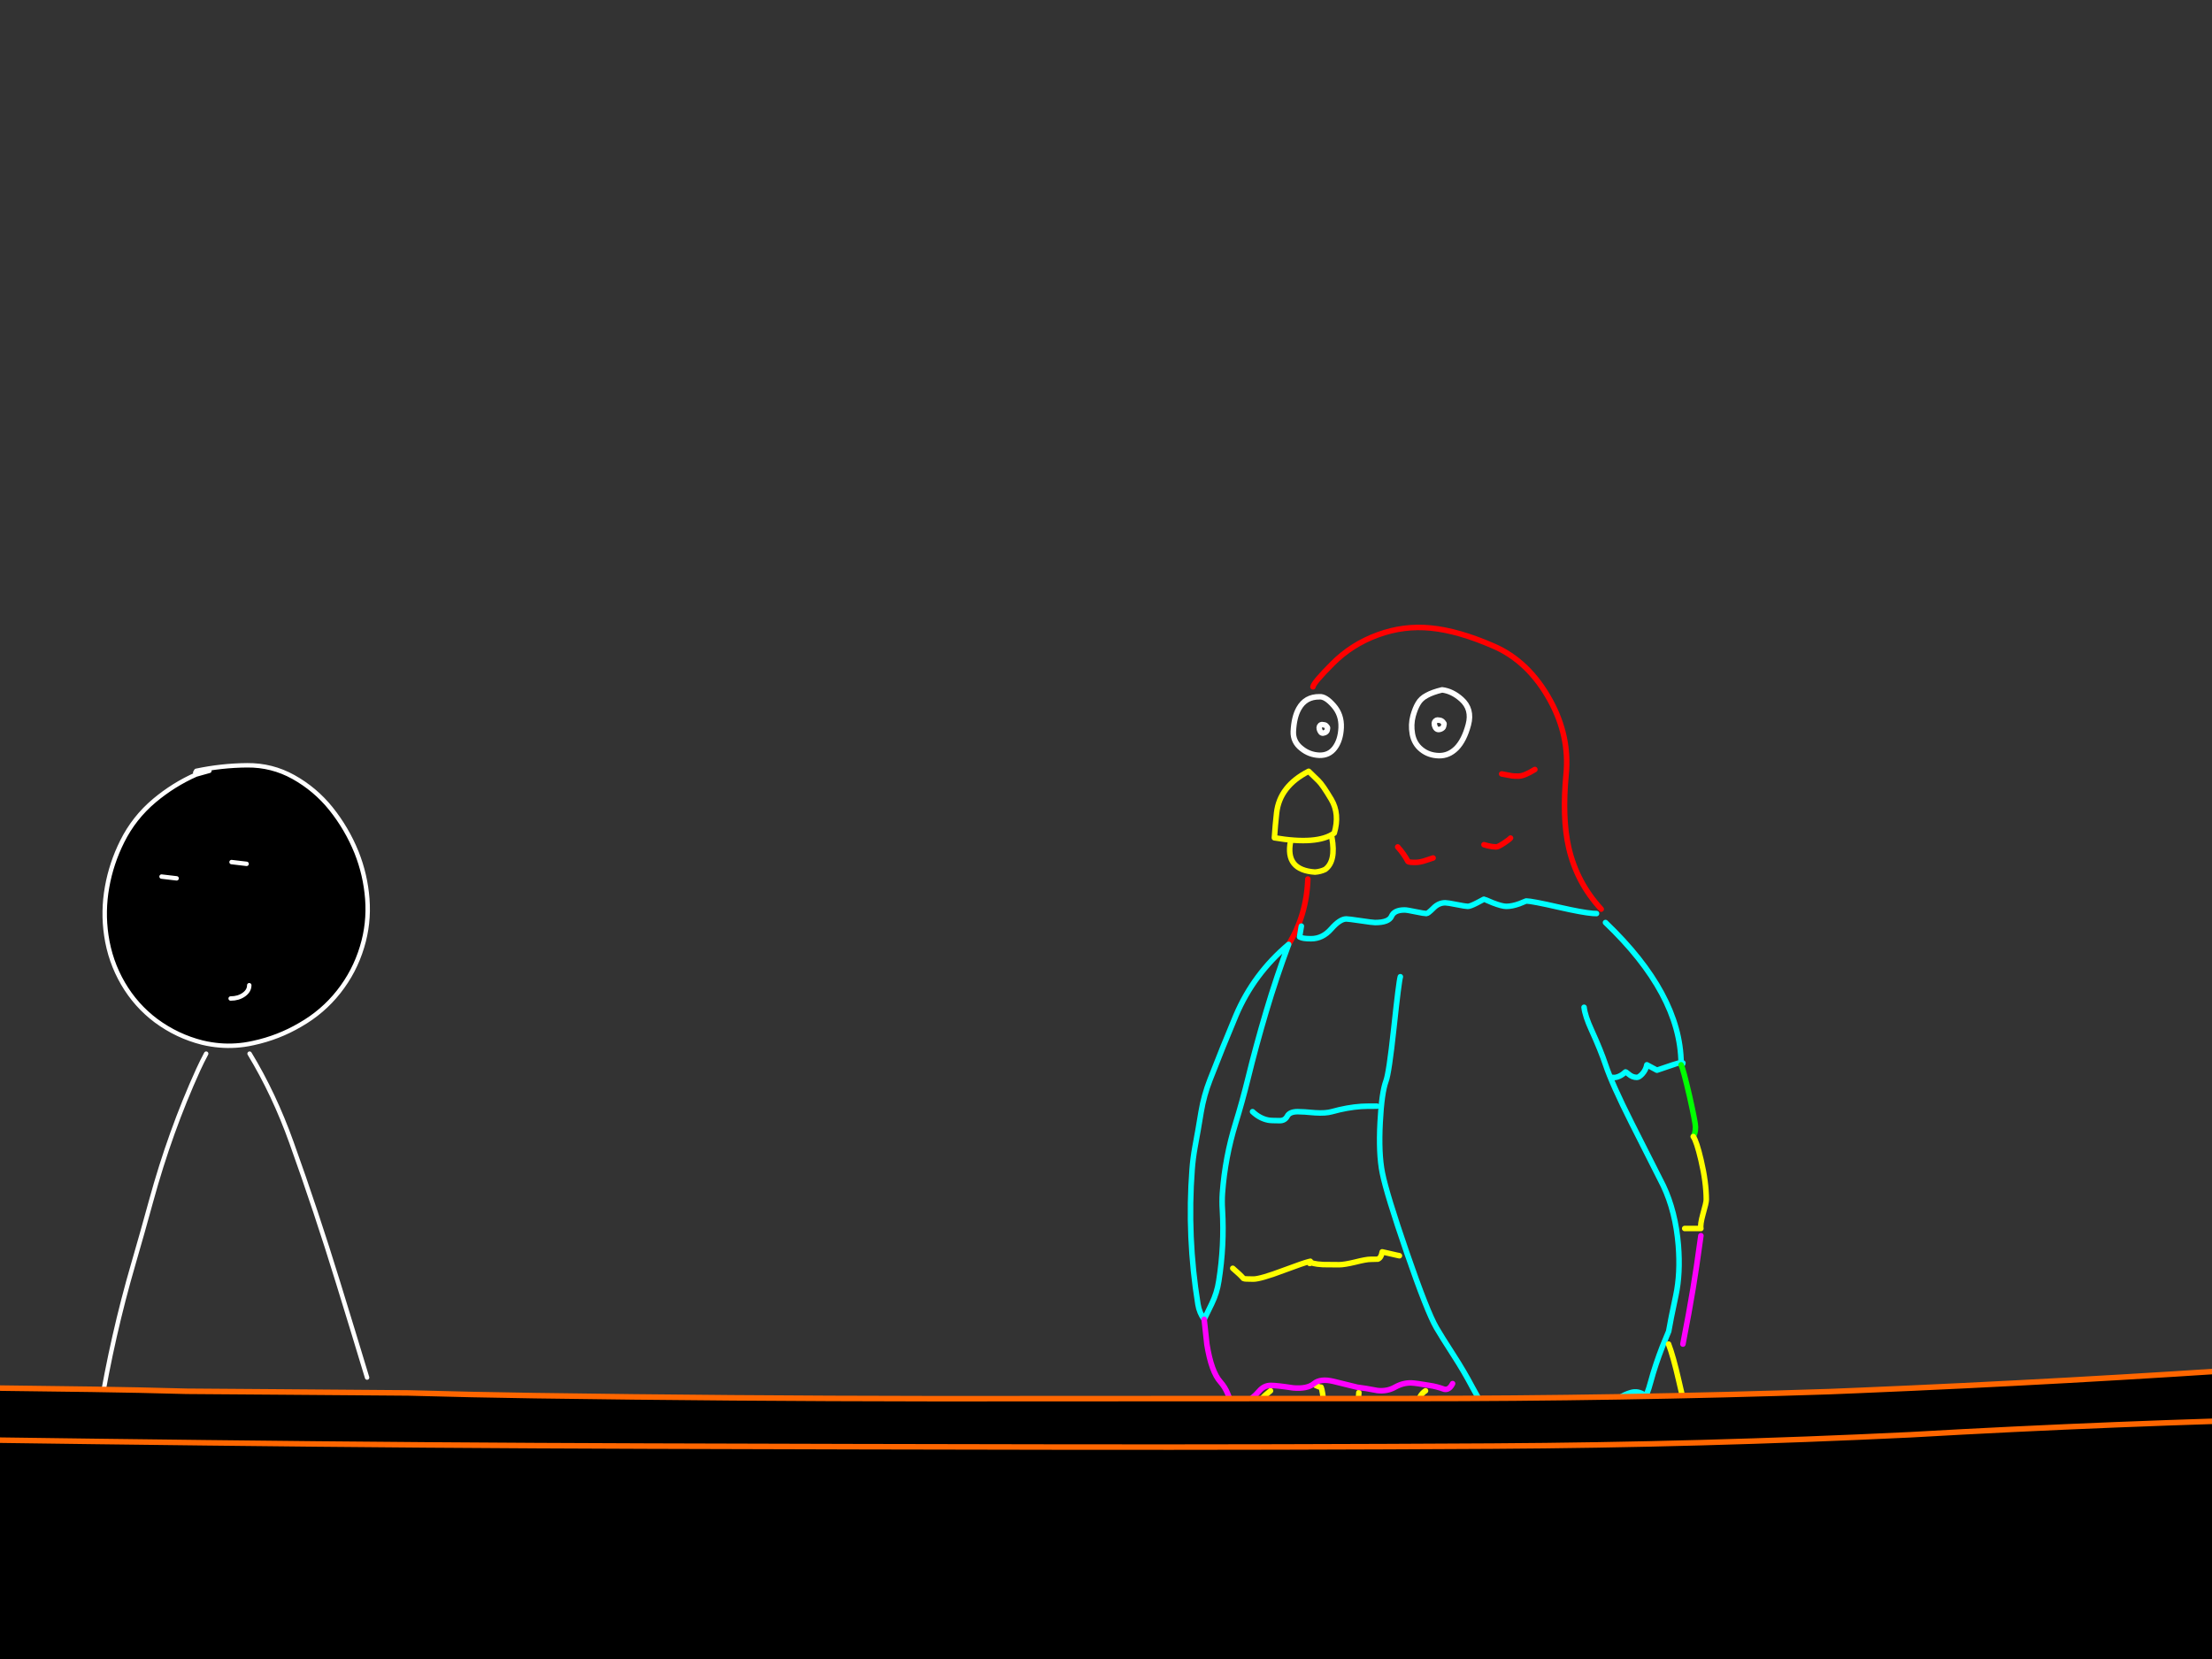 <?xml version="1.0" encoding="utf-8"?>
<svg id="EdithAnim12" image-rendering="inherit" baseProfile="basic" version="1.1" x="0px" y="0px" width="800" height="600" xmlns="http://www.w3.org/2000/svg" xmlns:xlink="http://www.w3.org/1999/xlink">
  <rect width="100%" height="100%" fill="#333333" stroke="none"/>
  <g id="14_JurorParrotf79r1" overflow="visible">
    <g id="JurorsBack">
      <path fill="#000" stroke="none" d="M-483.33,132.23 Q-485.33,132.91 -487.25,133.75 -504.65,140.63 -516.41,155.11 -528.77,170.31 -527.93,189.95 -527.13,209.15 -517.13,225.63 -511.93,234.23 -495.77,242.19 -487.45,246.27 -480.69,248.03 -474.45,249.63 -469.53,249.23 -466.85,249.03 -463.57,247.71 -455.29,244.39 -443.13,234.15 -436.21,228.31 -431.09,222.59 -425.89,216.79 -424.97,213.79 -421.33,202.15 -421.65,189.91 -422.21,170.31 -433.41,154.47 -438.49,147.35 -446.13,142.79 -462.97,132.71 -482.73,134.11 L-483.33,132.23 M-499.33,181.95 L-503.29,184.87 -499.33,181.95 M-462.69,172.99 L-466.69,175.91 -462.69,172.99 M-467.25,226.87 Q-468.37,226.67 -469.49,226.51 -468.37,226.67 -467.25,226.87 -455.73,228.47 -449.65,218.51 -455.73,228.47 -467.25,226.87 M-703.09,138.11 Q-711.65,140.31 -719.05,145.15 -726.33,149.87 -732.61,156.07 -739.01,162.47 -743.09,170.63 -747.21,178.99 -748.21,188.15 -749.21,197.27 -747.13,206.15 -745.05,215.23 -740.49,223.23 -735.93,231.19 -729.41,237.63 -722.65,244.27 -714.21,248.51 -709.57,250.91 -704.57,252.23 -700.77,253.19 -696.77,253.55 -694.29,253.47 -691.81,253.19 -685.01,252.39 -678.45,250.19 -669.45,247.19 -661.89,241.35 -654.37,235.47 -649.73,226.95 -645.45,219.07 -643.33,210.43 -641.21,201.79 -641.97,192.87 -642.77,183.51 -646.93,174.95 -650.89,166.75 -656.85,159.91 -662.65,153.27 -669.29,147.43 -676.41,141.27 -685.53,138.47 -694.21,135.71 -703.09,138.11 M-677.73,177.23 Q-675.69,178.55 -675.69,180.39 -675.69,178.55 -677.73,177.23 -679.81,175.91 -682.73,175.91 -679.81,175.91 -677.73,177.23 M-708.93,174.75 Q-707.05,175.87 -707.05,177.47 -707.05,175.87 -708.93,174.75 -710.81,173.63 -713.45,173.63 -710.81,173.63 -708.93,174.75 M-715.49,230.99 Q-715.61,231.11 -715.61,231.35 -715.61,231.11 -715.49,230.99 -712.05,227.79 -708.97,230.99 -712.05,227.79 -715.49,230.99 M-927.09,141.71 L-926.81,142.43 -921.97,141.07 -926.81,142.43 Q-933.33,144.91 -939.05,148.95 -945.57,153.63 -950.17,160.19 -954.29,166.03 -956.81,172.83 -959.21,179.43 -959.93,186.43 -960.69,193.59 -959.65,200.59 -958.53,208.03 -955.25,214.83 -952.13,221.39 -946.81,226.43 -941.45,231.51 -934.81,234.99 -930.45,237.31 -925.69,238.51 -922.85,239.19 -919.85,239.51 -913.01,240.51 -906.17,239.07 -905.61,238.95 -905.01,238.83 -898.49,237.27 -892.45,234.19 -886.01,230.79 -880.77,225.83 -875.49,220.75 -871.73,214.23 -868.13,208.11 -866.41,201.19 -864.69,194.35 -865.17,187.35 -865.69,180.03 -867.85,173.11 -869.97,166.31 -873.81,160.43 -877.65,154.51 -882.81,149.43 -888.29,144.11 -895.17,140.95 -902.21,137.71 -910.13,137.51 -916.85,138.19 -923.49,140.27 -925.09,140.75 -926.73,141.11 L-927.09,141.71 M-913.97,174.03 L-908.53,174.67 -913.97,174.03 M-909.53,221.91 Q-907.57,220.51 -907.57,218.51 -907.57,220.51 -909.53,221.91 -911.49,223.31 -914.29,223.31 -911.49,223.31 -909.53,221.91 M-933.81,179.91 L-939.25,179.27 -933.81,179.91 M-69.57,135.83 Q-77.97,137.71 -85.61,141.95 -93.89,146.59 -99.85,153.99 -105.45,160.95 -107.89,169.51 -110.45,178.31 -110.85,187.55 -111.25,196.55 -110.09,205.51 -108.97,214.39 -103.97,221.83 -98.81,229.51 -91.29,234.75 -84.01,239.87 -75.69,243.03 -66.85,246.31 -57.41,246.75 -48.41,247.51 -40.01,244.11 -31.21,240.63 -24.89,233.43 -18.53,226.23 -14.57,217.67 -10.61,209.07 -8.97,199.63 -7.41,190.63 -8.53,181.51 -9.69,171.99 -13.97,163.31 -18.21,154.83 -25.17,148.47 -31.09,143.03 -37.93,138.79 -44.45,134.71 -51.77,132.23 L-52.37,134.11 Q-61.09,134.07 -69.57,135.83 M-44.69,177.47 L-40.85,180.39 -44.69,177.47 M-76.37,180.39 L-72.53,183.31 -76.37,180.39 M-76.45,221.67 Q-75.77,221.51 -75.09,221.39 -75.77,221.51 -76.45,221.67 -81.69,223.15 -84.37,218.51 -81.69,223.15 -76.45,221.67 M-293.25,166.55 Q-297.21,174.47 -298.73,183.07 -300.29,191.79 -299.01,200.51 -297.65,209.87 -292.97,217.91 -288.33,225.87 -281.01,231.35 -273.41,236.95 -264.37,239.23 -262.69,239.63 -261.05,239.91 -255.17,240.83 -249.25,240.03 -247.57,239.75 -245.89,239.39 -236.81,237.43 -228.93,232.79 -220.81,228.15 -215.09,220.91 -209.33,213.63 -206.65,204.75 -204.05,196.27 -204.73,187.31 -205.41,178.59 -208.61,170.55 -212.09,161.95 -217.89,154.71 -223.53,147.71 -231.41,143.31 -239.17,138.99 -248.13,139.07 -257.45,139.15 -266.53,141.07 L-266.89,141.71 -266.61,142.43 -261.77,141.07 -266.61,142.43 Q-274.73,146.03 -281.65,151.83 -289.01,158.03 -293.25,166.55 M-273.61,179.91 L-279.05,179.27 -273.61,179.91 M-253.77,174.03 L-248.33,174.67 -253.77,174.03 M-254.09,223.31 Q-251.29,223.31 -249.33,221.91 -247.37,220.51 -247.37,218.51 -247.37,220.51 -249.33,221.91 -251.29,223.31 -254.09,223.31Z" test="JurorsBack" vector-effect="non-scaling-stroke" stroke-width="1"/>
      <path id="Layer3_0_1_STROKES" stroke="#FFF" stroke-width="1.6" stroke-linejoin="round" stroke-linecap="round" fill="none" d="M-266.61,142.43 Q-274.73,146.03 -281.65,151.83 -289.01,158.03 -293.25,166.55 -297.21,174.47 -298.73,183.07 -300.29,191.79 -299.01,200.51 -297.65,209.87 -292.97,217.91 -288.33,225.87 -281.01,231.35 -273.41,236.95 -264.37,239.23 -262.69,239.63 -261.05,239.91 -255.17,240.83 -249.25,240.03 -247.57,239.75 -245.89,239.39 -236.81,237.43 -228.93,232.79 -220.81,228.15 -215.09,220.91 -209.33,213.63 -206.65,204.75 -204.05,196.27 -204.73,187.31 -205.41,178.59 -208.61,170.55 -212.09,161.95 -217.89,154.71 -223.53,147.71 -231.41,143.31 -239.17,138.99 -248.13,139.07 -257.45,139.15 -266.53,141.07 L-266.89,141.71 M-261.77,141.07 L-266.61,142.43 M-273.61,179.91 L-279.05,179.27 M-253.77,174.03 L-248.33,174.67 M-254.09,223.31 Q-251.29,223.31 -249.33,221.91 -247.37,220.51 -247.37,218.51 M-52.37,134.11 Q-61.09,134.07 -69.57,135.83 -77.97,137.71 -85.61,141.95 -93.89,146.59 -99.85,153.99 -105.45,160.95 -107.89,169.51 -110.45,178.31 -110.85,187.55 -111.25,196.55 -110.09,205.51 -108.97,214.39 -103.97,221.83 -98.81,229.51 -91.29,234.75 -84.01,239.87 -75.69,243.03 -66.85,246.31 -57.41,246.75 -48.41,247.51 -40.01,244.11 -31.21,240.63 -24.89,233.43 -18.53,226.23 -14.57,217.67 -10.61,209.07 -8.97,199.63 -7.41,190.63 -8.53,181.51 -9.69,171.99 -13.97,163.31 -18.21,154.83 -25.17,148.47 -31.09,143.03 -37.93,138.79 -44.45,134.71 -51.77,132.23 L-60.37,130.75 M-44.69,177.47 L-40.85,180.39 M-76.37,180.39 L-72.53,183.31 M-84.37,218.51 Q-81.69,223.15 -76.45,221.67 -75.77,221.51 -75.09,221.39 M-54.73,251.67 Q-53.93,252.67 -53.09,253.71 -29.93,283.03 -18.41,319.99 -11.41,342.51 -4.37,364.91 M-114.77,366.63 Q-110.37,322.87 -88.41,285.87 -77.57,267.55 -62.93,253.71 -61.85,252.67 -60.77,251.67 M-301.25,372.11 Q-296.77,345.03 -289.21,319.07 -285.93,307.79 -282.81,296.39 -275.93,271.27 -265.77,248.95 -264.41,245.99 -262.93,243.23 M-247.25,243.23 Q-238.41,257.83 -232.13,275.31 -223.21,300.15 -215.29,325.91 -210.01,343.03 -204.81,360.23 M-921.97,141.07 L-926.81,142.43 Q-933.33,144.91 -939.05,148.95 -945.57,153.63 -950.17,160.19 -954.29,166.03 -956.81,172.83 -959.21,179.43 -959.93,186.43 -960.69,193.59 -959.65,200.59 -958.53,208.03 -955.25,214.83 -952.13,221.39 -946.81,226.43 -941.45,231.51 -934.81,234.99 -930.45,237.31 -925.69,238.51 -922.85,239.19 -919.85,239.51 -913.01,240.51 -906.17,239.07 -905.61,238.95 -905.01,238.83 -898.49,237.27 -892.45,234.19 -886.01,230.79 -880.77,225.83 -875.49,220.75 -871.73,214.23 -868.13,208.11 -866.41,201.19 -864.69,194.35 -865.17,187.35 -865.69,180.03 -867.85,173.11 -869.97,166.31 -873.81,160.43 -877.65,154.51 -882.81,149.43 -888.29,144.11 -895.17,140.95 -902.21,137.71 -910.13,137.51 -916.85,138.19 -923.49,140.27 -925.09,140.75 -926.73,141.11 L-927.09,141.71 M-913.97,174.03 L-908.53,174.67 M-914.29,223.31 Q-911.49,223.31 -909.53,221.91 -907.57,220.51 -907.57,218.51 M-696.77,253.55 Q-694.29,253.47 -691.81,253.19 -685.01,252.39 -678.45,250.19 -669.45,247.19 -661.89,241.35 -654.37,235.47 -649.73,226.95 -645.45,219.07 -643.33,210.43 -641.21,201.79 -641.97,192.87 -642.77,183.51 -646.93,174.95 -650.89,166.75 -656.85,159.91 -662.65,153.27 -669.29,147.43 -676.41,141.27 -685.53,138.47 -694.21,135.71 -703.09,138.11 -711.65,140.31 -719.05,145.15 -726.33,149.87 -732.61,156.07 -739.01,162.47 -743.09,170.63 -747.21,178.99 -748.21,188.15 -749.21,197.27 -747.13,206.15 -745.05,215.23 -740.49,223.23 -735.93,231.19 -729.41,237.63 -722.65,244.27 -714.21,248.51 -709.57,250.91 -704.57,252.23 -700.77,253.19 -696.77,253.55Z M-682.73,175.91 Q-679.81,175.91 -677.73,177.23 -675.69,178.55 -675.69,180.39 M-713.45,173.63 Q-710.81,173.63 -708.93,174.75 -707.05,175.87 -707.05,177.47 M-482.73,134.11 Q-462.97,132.71 -446.13,142.79 -438.49,147.35 -433.41,154.47 -422.21,170.31 -421.65,189.91 -421.33,202.15 -424.97,213.79 -425.89,216.79 -431.09,222.59 -436.21,228.31 -443.13,234.15 -455.29,244.39 -463.57,247.71 -466.85,249.03 -469.53,249.23 -474.45,249.63 -480.69,248.03 -487.45,246.27 -495.77,242.19 -511.93,234.23 -517.13,225.63 -527.13,209.15 -527.93,189.95 -528.77,170.31 -516.41,155.11 -504.65,140.63 -487.25,133.75 -485.33,132.91 -483.33,132.23 M-499.33,181.95 L-503.29,184.87 M-462.69,172.99 L-466.69,175.91 M-449.65,218.51 Q-455.73,228.47 -467.25,226.87 -468.37,226.67 -469.49,226.51 M-933.81,179.91 L-939.25,179.27 M-960.73,346.87 Q-959.77,341.07 -958.17,335.35 -952.17,313.71 -946.13,291.99 -939.61,268.67 -930.05,247.31 -929.41,245.87 -927.37,241.83 M-423.45,355.27 Q-426.57,328.99 -436.17,305.55 -445.57,282.47 -455.93,259.91 -457.97,255.51 -460.45,251.83 M-482.49,251.83 Q-485.37,258.59 -486.85,266.31 -488.73,276.07 -491.13,285.55 -496.77,307.75 -501.17,330.43 -503.57,342.95 -505.93,355.27 M-689.41,256.75 Q-684.89,263.67 -681.13,271.31 -671.97,289.99 -663.53,308.87 -656.01,325.71 -651.17,343.95 M-708.97,230.99 Q-712.05,227.79 -715.49,230.99 -715.61,231.11 -715.61,231.35 M-746.49,343.95 Q-744.53,337.71 -742.01,331.67 -732.89,310.11 -723.61,288.47 -716.81,272.55 -708.21,258.15 -707.81,257.43 -707.37,256.75 M-903.61,242.23 Q-896.13,253.07 -892.33,262.71 -883.45,285.23 -875.53,308.63 -870.25,324.11 -865.01,339.67" test="JurorsBack"/>
    </g>
    <g id="Tween-1">
      <g id="JurorsFront">
        <path fill="#000" stroke="none" d="M-641.524,275.215 Q-648.253,275.896 -654.901,277.979 -656.503,278.459 -658.145,278.82 L-658.505,279.42 -658.265,280.101 -653.379,278.78 -658.265,280.101 Q-664.753,282.624 -670.48,286.669 -677.008,291.355 -681.614,297.924 -685.739,303.771 -688.263,310.579 -690.666,317.188 -691.386,324.196 -692.147,331.365 -691.106,338.374 -689.985,345.823 -686.701,352.632 -683.577,359.2 -678.25,364.246 -672.883,369.333 -666.235,372.817 -661.865,375.139 -657.144,376.301 -654.256,377.041 -651.256,377.343 -644.408,378.344 -637.559,376.902 -636.99,376.781 -636.438,376.622 -629.868,375.113 -623.822,372.016 -617.374,368.612 -612.127,363.646 -606.841,358.559 -603.076,352.031 -599.472,345.903 -597.75,338.975 -596.027,332.126 -596.508,325.117 -597.029,317.788 -599.191,310.86 -601.314,304.051 -605.159,298.164 -609.004,292.236 -614.17,287.15 -619.657,281.823 -626.546,278.659 -633.594,275.415 -641.524,275.215 M-665.234,317.668 L-670.681,317.027 -665.234,317.668 M-645.369,311.781 L-639.922,312.422 -645.369,311.781 M-645.689,361.122 Q-642.886,361.122 -640.923,359.721 -638.961,358.319 -638.961,356.316 -638.961,358.319 -640.923,359.721 -642.886,361.122 -645.689,361.122 M-864.563,260.917 L-865.163,262.84 Q-903.091,260.757 -918.109,295.16 -926.6,314.664 -921.874,335.33 -915.586,362.885 -887.992,372.817 -883.387,374.409 -878.26,375.621 -875.934,376.159 -873.534,376.622 -872.526,376.808 -871.011,376.862 -869.518,376.854 -867.606,376.622 -866.274,376.465 -865.003,376.261 -833.981,371.234 -823.912,337.573 -813.419,302.489 -839.331,276.377 -850.065,265.643 -864.563,260.917 M-857.474,306.254 L-853.629,309.178 -857.474,306.254 M-889.193,309.178 L-885.349,312.101 -889.193,309.178 M-889.273,350.509 Q-888.593,350.349 -887.912,350.229 -888.593,350.349 -889.273,350.509 -894.56,351.991 -897.203,347.345 -894.56,351.991 -889.273,350.509 M-1040.422,356.917 Q-1035.216,337.453 -1043.706,319.31 -1050.435,304.932 -1061.048,293.158 -1071.661,281.423 -1087.241,279.701 -1108.147,279.941 -1087.361,280.021 -1106.705,282.544 -1122.445,293.959 -1139.386,306.214 -1143.431,326.599 -1147.436,346.825 -1139.185,365.528 -1131.496,383.07 -1115.636,393.883 -1108.518,398.687 -1100.377,399.931 -1097.513,400.371 -1094.53,400.371 -1092.138,400.691 -1089.844,400.772 -1072.99,401.351 -1059.967,389.278 -1045.509,375.941 -1040.422,356.917 M-1095.811,327 Q-1093.929,328.121 -1093.929,329.723 -1093.929,328.121 -1095.811,327 -1097.694,325.878 -1100.337,325.878 -1097.694,325.878 -1095.811,327 M-1073.584,327.841 Q-1071.501,329.162 -1071.501,331.005 -1071.501,329.162 -1073.584,327.841 -1075.626,326.519 -1078.55,326.519 -1075.626,326.519 -1073.584,327.841 M-1122.124,361.763 L-1102.9,368.171 -1122.124,361.763 M-145.505,271.811 L-146.106,269.888 Q-148.108,270.609 -150.031,271.45 -167.452,278.339 -179.227,292.837 -191.603,308.056 -190.761,327.721 -189.96,346.945 -179.948,363.445 -174.741,372.056 -158.561,380.026 -150.242,384.102 -143.502,385.833 -137.217,387.459 -132.288,387.075 -129.606,386.859 -126.321,385.553 -118.016,382.243 -105.855,371.976 -98.927,366.129 -93.8,360.402 -88.594,354.594 -87.673,351.59 -84.028,339.936 -84.349,327.681 -84.909,308.056 -96.123,292.196 -101.21,285.067 -108.859,280.502 -125.72,270.409 -145.505,271.811 M-162.126,319.711 L-166.091,322.634 -162.126,319.711 M-125.44,310.739 L-129.445,313.663 -125.44,310.739 M-130.006,364.687 Q-131.127,364.487 -132.248,364.326 -131.127,364.487 -130.006,364.687 -118.471,366.289 -112.384,356.316 -118.471,366.289 -130.006,364.687 M-365.58,276.176 Q-374.271,273.413 -383.162,275.816 -391.732,278.019 -399.142,282.865 -406.431,287.591 -412.719,293.798 -419.127,300.206 -423.212,308.377 -427.337,316.747 -428.338,325.918 -429.339,335.05 -427.257,343.941 -425.174,353.032 -420.608,361.042 -416.043,369.012 -409.515,375.46 -402.746,382.109 -394.296,386.354 -389.633,388.753 -384.684,390.039 -380.839,391.052 -376.834,391.4 -374.339,391.304 -371.868,391 -365.074,390.24 -358.491,388.036 -349.48,385.032 -341.91,379.185 -334.381,373.298 -329.735,364.767 -325.45,356.877 -323.327,348.226 -321.204,339.576 -321.965,330.644 -322.766,321.273 -326.931,312.702 -330.896,304.492 -336.864,297.643 -342.671,290.995 -349.319,285.148 -356.448,278.98 -365.58,276.176 M-357.81,314.985 Q-355.727,316.306 -355.727,318.149 -355.727,316.306 -357.81,314.985 -359.853,313.663 -362.776,313.663 -359.853,313.663 -357.81,314.985 M-389.009,312.502 Q-387.127,313.623 -387.127,315.225 -387.127,313.623 -389.009,312.502 -390.891,311.38 -393.535,311.38 -390.891,311.38 -389.009,312.502 M-395.577,368.812 Q-395.697,368.932 -395.697,369.172 -395.697,368.932 -395.577,368.812 -392.133,365.608 -389.049,368.812 -392.133,365.608 -395.577,368.812 M55.826,289.553 Q48.457,295.761 44.212,304.291 40.247,312.221 38.725,320.832 37.163,329.563 38.445,338.294 39.806,347.666 44.492,355.716 49.138,363.686 56.467,369.172 64.077,374.779 73.128,377.062 74.791,377.467 76.452,377.703 82.331,378.659 88.227,377.823 89.934,377.602 91.631,377.222 100.722,375.26 108.612,370.614 116.742,365.968 122.47,358.719 128.237,351.43 130.92,342.539 133.523,334.049 132.843,325.077 132.162,316.347 128.958,308.296 125.473,299.686 119.666,292.437 114.019,285.428 106.129,281.022 98.36,276.697 89.388,276.777 80.057,276.857 70.965,278.78 L70.605,279.42 70.885,280.141 75.731,278.78 70.885,280.141 Q62.755,283.746 55.826,289.553 M83.741,311.781 L89.188,312.422 83.741,311.781 M63.876,317.668 L58.43,317.027 63.876,317.668 M83.421,361.122 Q86.224,361.122 88.187,359.721 90.149,358.319 90.149,356.316 90.149,358.319 88.187,359.721 86.224,361.122 83.421,361.122Z" test="JurorsFront" vector-effect="non-scaling-stroke" stroke-width="1"/>
        <path id="Layer4_0_1_STROKES" stroke="#FFF" stroke-width="1.602" stroke-linejoin="round" stroke-linecap="round" fill="none" d="M70.885,280.141 Q62.755,283.746 55.826,289.553 48.457,295.761 44.212,304.291 40.247,312.221 38.725,320.832 37.163,329.563 38.445,338.294 39.806,347.666 44.492,355.716 49.138,363.686 56.467,369.172 64.077,374.779 73.128,377.062 74.791,377.467 76.452,377.723 82.331,378.659 88.247,377.843 89.934,377.602 91.631,377.222 100.722,375.26 108.612,370.614 116.742,365.968 122.47,358.719 128.237,351.43 130.92,342.539 133.523,334.049 132.843,325.077 132.162,316.347 128.958,308.296 125.473,299.686 119.666,292.437 114.019,285.428 106.129,281.022 98.36,276.697 89.388,276.777 80.057,276.857 70.965,278.78 L70.605,279.42 M75.731,278.78 L70.885,280.141 M83.741,311.781 L89.188,312.422 M63.876,317.668 L58.43,317.027 M-376.834,391.4 Q-374.339,391.304 -371.868,391.02 -365.074,390.24 -358.491,388.036 -349.48,385.032 -341.91,379.185 -334.381,373.298 -329.735,364.767 -325.45,356.877 -323.327,348.226 -321.204,339.576 -321.965,330.644 -322.766,321.273 -326.931,312.702 -330.896,304.492 -336.864,297.643 -342.671,290.995 -349.319,285.148 -356.448,278.98 -365.58,276.176 -374.271,273.413 -383.162,275.816 -391.732,278.019 -399.142,282.865 -406.431,287.591 -412.719,293.798 -419.127,300.206 -423.212,308.377 -427.337,316.747 -428.338,325.918 -429.339,335.05 -427.257,343.941 -425.174,353.032 -420.608,361.042 -416.043,369.012 -409.515,375.46 -402.746,382.109 -394.296,386.354 -389.633,388.753 -384.664,390.059 -380.839,391.052 -376.834,391.4Z M-362.776,313.663 Q-359.853,313.663 -357.79,314.985 -355.727,316.306 -355.727,318.149 M-393.535,311.38 Q-390.891,311.38 -389.009,312.502 -387.127,313.623 -387.127,315.225 M-145.505,271.811 Q-125.72,270.409 -108.859,280.502 -101.21,285.067 -96.123,292.196 -84.909,308.056 -84.349,327.681 -84.028,339.936 -87.673,351.59 -88.594,354.594 -93.8,360.402 -98.927,366.129 -105.855,371.976 -118.016,382.243 -126.321,385.553 -129.606,386.859 -132.288,387.075 -137.217,387.459 -143.482,385.853 -150.242,384.102 -158.561,380.026 -174.741,372.056 -179.948,363.445 -189.96,346.945 -190.761,327.721 -191.603,308.056 -179.227,292.837 -167.452,278.339 -150.031,271.45 -148.108,270.609 -146.106,269.909 M-162.126,319.711 L-166.091,322.634 M-125.44,310.739 L-129.445,313.663 M-112.384,356.316 Q-118.471,366.289 -130.006,364.687 -131.127,364.487 -132.248,364.326 M-86.151,493.247 Q-89.275,466.935 -98.887,443.465 -108.298,420.356 -118.671,397.768 -120.713,393.363 -123.197,389.678 M-145.265,389.678 Q-148.135,396.441 -149.63,404.176 -151.512,413.948 -153.915,423.44 -159.562,445.668 -163.968,468.376 -166.371,480.912 -168.734,493.247 M-426.616,481.913 Q-424.653,475.665 -422.13,469.618 -412,448.031 -403.707,426.364 -396.884,410.41 -388.308,396.006 -387.892,395.303 -387.467,394.604 M-369.465,394.604 Q-364.945,401.552 -361.174,409.182 -352.003,427.886 -343.552,446.789 -336.023,463.65 -331.177,481.913 M-389.049,368.812 Q-392.133,365.608 -395.577,368.812 -395.697,368.932 -395.697,369.172 M83.421,361.122 Q86.224,361.122 88.187,359.721 90.149,358.319 90.149,356.316 M36.202,510.108 Q40.688,482.995 48.257,457.002 51.541,445.708 54.665,434.294 61.554,409.142 71.726,386.794 73.085,383.838 74.57,381.067 M90.269,381.067 Q99.135,395.68 105.408,413.187 114.339,438.058 122.269,463.851 127.556,480.992 132.762,498.214 M-1100.337,325.878 Q-1097.694,325.878 -1095.811,327 -1093.929,328.121 -1093.929,329.723 M-1078.55,326.519 Q-1075.626,326.519 -1073.564,327.841 -1071.501,329.162 -1071.501,331.005 M-1087.361,280.021 Q-1106.705,282.544 -1122.445,293.959 -1139.386,306.214 -1143.431,326.599 -1147.436,346.825 -1139.185,365.528 -1131.496,383.07 -1115.636,393.883 -1108.518,398.687 -1100.377,399.931 -1097.513,400.371 -1094.53,400.371 -1092.138,400.691 -1089.824,400.772 -1072.99,401.351 -1059.967,389.278 -1045.509,375.941 -1040.422,356.917 -1035.216,337.453 -1043.706,319.31 -1050.435,304.932 -1061.048,293.158 -1071.661,281.423 -1087.221,279.701 M-864.563,260.937 L-873.173,259.476 M-865.163,262.84 Q-903.091,260.757 -918.109,295.16 -926.6,314.664 -921.874,335.33 -915.586,362.885 -887.992,372.817 -883.387,374.409 -878.26,375.621 -875.934,376.159 -873.514,376.622 -872.526,376.808 -871.011,376.862 -869.518,376.854 -867.586,376.622 -866.274,376.465 -865.003,376.261 -833.981,371.234 -823.912,337.573 -813.419,302.489 -839.331,276.377 -850.065,265.643 -864.563,260.937 M-857.474,306.254 L-853.629,309.178 M-889.193,309.178 L-885.349,312.101 M-897.203,347.345 Q-894.56,351.991 -889.273,350.509 -888.593,350.349 -887.912,350.229 M-658.245,280.121 Q-664.753,282.624 -670.48,286.669 -677.008,291.355 -681.614,297.924 -685.739,303.771 -688.263,310.579 -690.666,317.188 -691.386,324.196 -692.147,331.365 -691.106,338.374 -689.985,345.823 -686.701,352.632 -683.577,359.2 -678.25,364.246 -672.883,369.333 -666.235,372.817 -661.865,375.139 -657.124,376.321 -654.256,377.041 -651.256,377.343 -644.408,378.344 -637.559,376.902 -636.99,376.781 -636.418,376.642 -629.868,375.113 -623.822,372.016 -617.374,368.612 -612.127,363.646 -606.841,358.559 -603.076,352.031 -599.472,345.903 -597.75,338.975 -596.027,332.126 -596.508,325.117 -597.029,317.788 -599.191,310.86 -601.314,304.051 -605.159,298.164 -609.004,292.236 -614.17,287.15 -619.657,281.823 -626.546,278.659 -633.594,275.415 -641.524,275.215 -648.253,275.896 -654.901,277.979 -656.503,278.459 -658.145,278.82 L-658.505,279.42 M-653.379,278.78 L-658.245,280.121 M-665.234,317.668 L-670.681,317.027 M-645.369,311.781 L-639.922,312.422 M-1143.871,490.924 Q-1135.901,471.741 -1127.05,452.997 -1118.84,435.615 -1110.309,418.674 -1107.465,413.007 -1103.221,405.137 M-645.689,361.122 Q-642.886,361.122 -640.923,359.721 -638.961,358.319 -638.961,356.316 M-634.996,380.066 Q-627.52,390.937 -623.702,400.572 -614.811,423.12 -606.881,446.549 -601.594,462.048 -596.348,477.628 M-692.187,484.837 Q-691.226,479.03 -689.624,473.302 -683.617,451.635 -677.569,429.888 -671.041,406.539 -661.469,385.152 -660.815,383.695 -658.786,379.666 M-862.38,380.226 Q-841.018,412.903 -831.361,446.589 -825.274,467.936 -818.826,488.962 M-927.321,488.962 Q-919.832,444.987 -897.964,407.54 -890.502,394.713 -881.223,380.226 M-1087.641,405.137 Q-1082.797,414.792 -1078.87,422.319 -1069.659,439.901 -1061.368,457.923 -1053.959,473.983 -1048.833,490.924 M-1122.124,361.763 L-1102.9,368.171" test="JurorsFront"/>
      </g>
    </g>
    <g id="Parrot">
      <path id="Layer2_0_1_STROKES" stroke="#FFF" stroke-width="2" stroke-linejoin="round" stroke-linecap="round" fill="none" d="M521.55,249.5 Q525.25,249.95 528.55,252.9 532.55,256.45 531.05,262.1 529.55,267.75 526.75,270.6 523.95,273.4 520.35,273.3 516.7,273.2 514.1,271.1 511.45,269 510.8,265.45 510.2,262.05 511.05,258.9 511.85,256.05 512.9,254.35 513.9,252.6 516,251.5 518.05,250.35 521.55,249.5Z M521.95,261.25 Q521.45,260.6 520.7,260.5 519.9,260.4 519.85,260.4 519.55,260.4 519.2,260.7 518.35,261.45 519.05,262.95 519.65,264.2 521,263.7 521.95,263.35 522.1,262.65 522.25,262.15 522.25,261.95 522.3,261.55 521.95,261.25Z M477.2,252 Q479.4,251.8 482.35,255.2 485.25,258.5 485.05,263.15 484.85,267.7 482.75,270.5 480.7,273.25 477.15,273.15 473.55,273 470.75,270.75 467.6,268.35 467.75,264.55 468,259.35 469.75,256.25 472.15,251.95 477.2,252Z M479.85,262.8 Q479.5,262.2 478.85,262.15 478.1,262.05 478.05,262.05 477.85,262.05 477.5,262.3 476.75,263 477.4,264.35 477.95,265.5 479.05,265 479.85,264.7 480,264.05 480.1,263.65 480.1,263.45 480.2,263.1 479.85,262.8Z" test="Parrot"/>
      <path id="Layer2_0_2_STROKES" stroke="#F00" stroke-width="2" stroke-linejoin="round" stroke-linecap="round" fill="none" d="M543.1,279.9 Q546.1,280.5 546.85,280.6 547.6,280.7 549.1,280.7 551.25,280.7 555.1,278.3 M536.7,305.5 L538.15,305.9 Q539.85,306.3 541.1,306.3 541.85,306.3 543.95,304.9 545.9,303.6 546.3,303.1 M579.1,328.8 Q570.25,319.2 567.35,306.55 564.9,295.75 566.4,280.1 567.75,266.3 560.7,253.4 552.9,239.15 540.15,233.65 527.4,228.1 517.55,227.15 507.7,226.15 498.3,229.6 488.85,233.05 481.95,240 475.1,246.85 474.85,248.4 M473,317.9 Q472.55,330.95 466.05,341.55 M505.5,306.3 Q507.75,308.8 509.2,311.55 509.4,311.9 511.9,311.9 513.2,311.9 514.95,311.4 515.3,311.3 518.3,310.3" test="Parrot"/>
      <path id="Layer2_0_3_STROKES" stroke="#0FF" stroke-width="2" stroke-linejoin="round" stroke-linecap="round" fill="none" d="M470.65,334.95 L470,338.85 Q470.9,339.3 472,339.4 472.7,339.5 474.2,339.5 478.35,339.5 481.45,335.95 484.6,332.35 486.9,332.35 487.7,332.35 492.1,333 496.45,333.65 497.3,333.65 502.25,333.65 503.25,331.4 504.2,329.1 508,329.1 508.85,329.1 511.95,329.75 515.1,330.4 515.9,330.4 516.45,330.4 518.4,328.45 520.3,326.5 522.7,326.5 523.55,326.5 526.8,327.15 530.05,327.8 530.85,327.8 531.75,327.8 534.25,326.5 535.5,325.85 536.7,325.2 536.85,325.2 539.85,326.5 543.2,327.8 544.8,327.8 546.85,327.8 549.5,326.85 550.8,326.35 551.95,325.85 553.95,325.85 564,328.15 572.35,330.05 576.1,330.35 576.85,330.4 577.4,330.4 M506.45,353.25 Q505.9,355.1 504.1,371.9 502.35,388.15 501.25,391 499.7,395.2 499.15,405.9 498.55,417.25 499.95,424.2 501.5,431.9 508.75,452.95 516.2,474.55 519.5,480.2 521.05,482.9 525.75,490.2 529.55,496.1 532.5,501.7 536.4,509.1 539.5,512.05 542.65,515.1 547.5,516.05 550.75,516.7 555.8,517.9 559.2,518.3 559.2,515.4 559.2,507.3 567.65,511.5 573.6,514.45 575.65,514.85 578.95,515.5 580.7,512.8 582,510.85 583.75,507.5 585.65,504.9 589.8,503.65 592.5,502.85 594.9,504.65 595.55,505.15 597,499.75 598.65,493.65 601.25,486.95 L603.5,481.5 Q604.15,477.6 606.1,468.5 607.8,460.5 607,450.4 606,438.2 601.55,428.8 601.3,428.3 590.15,406.25 583.05,392.15 580.7,385.15 578.95,379.9 575.6,372.55 573.25,367.45 572.9,364.3 M608.55,384.8 Q607.95,384.45 607.05,384.45 606.9,384.45 599.25,387.05 597.6,386.15 595.6,385.1 595.25,387 593.9,388.45 592.75,389.65 592,389.65 590.35,389.65 589,388.45 587.9,387.5 587.8,387.7 586.95,388.6 585.7,389.2 584.25,389.85 583.25,389.65 M580.65,333.65 Q607.7,359.5 608,384.45 L608.65,384.45 M466.05,341.55 Q461.6,353.45 457.95,365.75 454.3,378 451.25,390.45 449.3,398.35 446.9,406.15 443.05,418.6 442.1,431.55 441.9,434.6 442.1,437.55 442.85,450.4 440.8,463.3 440.15,467.6 438.25,471.5 436.85,474.35 435.5,477.15 433.75,474.8 433.25,471.7 429.3,447.3 431.15,422.85 431.45,418.95 432.15,415.05 433.35,408.6 434.4,402.15 435.4,396.2 437.6,390.55 442.15,378.8 447,367.25 453.4,352.2 466.05,341.55Z M453,402.05 Q455.6,404.5 458.65,405.1 459.55,405.3 462.85,405.3 464.7,405.3 465.55,403.7 466.4,402.05 469.35,402.05 471.3,402.05 475.6,402.45 479.45,402.7 481.7,402.05 487.25,400.5 492.3,400.15 493.65,400.05 497.95,400.05" test="Parrot"/>
      <path id="Layer2_0_4_STROKES" stroke="#0F0" stroke-width="2" stroke-linejoin="round" stroke-linecap="round" fill="none" d="M612.4,411.05 Q613.2,409.8 613.2,407.6 613.2,406.05 611.05,396.45 608.8,386.7 608,385.1" test="Parrot"/>
      <path id="Layer2_0_5_STROKES" stroke="#FF0" stroke-width="2" stroke-linejoin="round" stroke-linecap="round" fill="none" d="M609.3,444.3 L615.15,444.3 Q614.85,442.9 615.9,439.1 617.1,434.95 617.1,433.9 617.1,427.6 615.2,419.55 613.6,412.75 612.4,411.05 M473.3,278.95 Q462.8,284.3 461.7,294 461.2,298.45 460.9,303 476.45,305.65 482.55,301.3 484.6,294.4 481.5,289.15 478.35,283.85 476.85,282.4 475.35,280.9 473.3,278.95Z M466.75,304.3 Q464.7,314.7 475.6,315.4 477.6,315.25 479.25,314.45 483.25,311.55 481.7,302.9 M445.85,458.7 Q448.6,461.05 449.75,462.4 450.05,462.6 453.3,462.6 455.9,462.6 464.5,459.35 471.45,456.75 473.5,456.25 473.75,456.15 473.9,456.15 473.95,457.1 478.5,457.35 479.45,457.4 484.3,457.4 486.2,457.4 490.15,456.45 494.1,455.45 495.65,455.45 498.05,455.45 498.25,455.4 499.5,455 499.9,452.75 507.7,454.55 505.75,454.05 M473.5,456.25 Q473.25,456.35 473.45,456.7 473.9,457.4 473.9,456.15 M459.5,503 Q455.55,506.05 454.65,508.55 454.3,509.6 454.3,513.7 454.3,519.1 457.45,520.85 459.85,522.15 469.35,523.15 469.35,521.55 469.05,520.2 471.05,520.95 473.9,521.85 L477.15,521.85 Q475.85,520.15 474.8,518.75 477.05,519.55 479.1,520.55 L483.65,520.55 483.65,517.3 Q480.05,514.1 478.9,508.4 478.3,502.85 477.8,501.7 477.15,501.7 475.85,501.05 M491.45,503.65 Q490.6,513.85 492.35,516.85 493.85,519.45 499.9,519.9 L499.9,516 Q499.35,514.9 498.8,512 498.95,512.2 499.05,512.45 501.9,518.2 507.05,519.25 L507.05,514.1 Q507.7,515.15 508.5,516.15 511.1,519.25 514.2,519.9 L514.9,519.9 Q515.25,517.8 514.15,514.05 512.9,509.9 512.9,508.2 512.9,504.75 515.55,503 M527.9,508.85 Q527.1,521.65 536.35,545.25 540.3,555.35 544.2,561.8 548.4,568.7 551,568.7 554.7,568.7 555.6,568.3 558.65,566.95 559.1,561.55 561.45,562.7 567.55,563.5 572.9,563.5 574.65,558 575.75,554.6 575.95,554.2 576.9,552.45 578.7,552.45 579.4,552.45 586.5,555.05 587.6,555.05 589.45,551.8 591.45,548.3 593,547.9 596.7,546.85 601.9,546.1 605.6,545.15 607.35,541.4 608.4,541.4 610.2,541.75 612,542.05 612.55,542.05 L612.55,520.55 Q609.95,511.65 607.2,499.5 605.1,490.3 603.45,486.1" test="Parrot"/>
      <path id="Layer2_0_6_STROKES" stroke="#F0F" stroke-width="2" stroke-linejoin="round" stroke-linecap="round" fill="none" d="M435.5,477.15 L436.5,486.25 Q438.1,496.1 441.35,499.75 443,501.6 443.95,503.9 444.5,505.15 445.1,507.05 445.6,508.4 446.45,508.55 447.5,508.7 449.8,507.55 452.85,506.05 455.4,503.1 457.15,501.05 459.55,501.05 461.85,501.05 467.65,501.95 472.8,502.4 475.2,500.4 477.55,498.45 482.3,499.6 485,500.25 490.85,501.7 493.8,502.05 498.15,502.9 501.65,503.3 504.5,501.7 507.45,500.05 510.45,500.15 512.35,500.25 516.9,501.05 519.5,501.4 522.35,502.45 524.15,502.8 525.35,500.4 M608.65,486.1 Q611,474.1 612.35,465.8 613.45,459.3 615.15,446.9 M570.25,631.25 Q573.05,639.35 573.8,640.55 574.9,642.3 577.7,642.3 578.75,642.3 579.05,642.2 580.45,641.55 581.95,639.05 600.65,657.9 601.85,657.9 609.35,657.9 612.55,644.95 614.5,637.15 614.5,627.7 614.5,621.75 613.2,616.1 612.35,612.4 610.6,607.8" test="Parrot"/>
      <path id="Layer2_0_7_STROKES" stroke="#F60" stroke-width="2" stroke-linejoin="round" stroke-linecap="round" fill="none" d="M552.6,573.25 Q552.1,572.45 551.55,571.65 550.4,570 550,570 L550,573.25 Q551.25,580.85 559.6,603.3 569.45,629.95 574.45,629.95 576.6,629.95 581.5,625.75 586.05,621.5 586.15,621.5 587,621.5 589.4,622.15 591.85,622.8 592.65,622.8 595.1,622.8 597.5,617.9 599.15,614.5 599.55,612.35 605.2,612.35 608.05,609.45 610.9,606.5 613.85,606.5 613.85,604.25 614.2,599.25 614.5,594.25 614.5,593.75 614.5,589.2 611.6,579.1 608.3,567.7 608,565.45 607.5,561.95 607.7,555.9 608,549.55 608,547.25 L607.35,547.25" test="Parrot"/>
    </g>
    <g id="JuryBoxFront">
      <path fill="#000" stroke="none" d="M-1930.9,514.35 L-1953.2,488.3 -1955.05,617.25 Q-1946.872,617.251 -1935.4,617.25 L-1930.9,514.35 M1011.15,500.95 L1009.8,500.95 991.95,518.5 991.95,613 Q1002.434,613.017 1011.15,613 L1011.15,500.95 M839.7,512.95 Q765.2,514.65 690.85,518.9 615.4,522.55 539.9,523 462.5,523.45 385.1,523.35 309.6,523.25 234.1,523 154.3,522.75 74.5,521.8 -4.2,520.9 -82.85,519.6 -160.95,518.35 -239.05,520.35 -316.35,522.3 -393.7,526.5 -468.95,529.75 -544.35,528.6 -623.75,527.35 -703.1,522.45 -777.05,517.5 -851.3,516.45 -925.2,515.45 -999.15,516.1 -1078.5,516.8 -1157.85,518 -1237.5,519.25 -1317.1,520.45 -1396.15,521.65 -1475.3,522.95 -1552.3,524.25 -1629.35,524.85 -1706.1,525.45 -1783.05,523.95 -1857.2,522.5 -1930.9,514.35 L-1935.4,617.25 Q-1729.442,617.16 -460.6,615.15 747.273,613.195 991.95,613 L991.95,518.5 Q916,511.25 839.7,512.95 M672,502.85 Q666.794,503.094 661.6,503.3 585.65,505.8 509.7,505.8 486.686,505.8 463.65,505.8 408.121,505.815 352.55,505.85 344.312,505.856 336.05,505.85 264.757,505.781 193.4,504.75 170.525,504.422 147.65,503.75 124.768,503.598 101.85,503.4 84.702,503.302 67.5,503.15 50.336,502.697 33.15,502.45 -46.55,501.35 -126.3,500.55 -188.337,499.94 -250.35,502.65 -259.444,503.077 -268.55,503.55 -343.6,507 -418.5,510.95 L-578.55,511.75 Q-658.85,507.9 -739.05,502.95 -811.7,497.9 -884.8,497.2 -963.85,496.4 -1042.8,497.5 -1119.9,498.6 -1197.1,500.15 -1269.75,501.65 -1342.45,503.2 -1416.35,504.75 -1490.35,505.95 -1568.3,507.2 -1646.45,506.2 -1722.15,505.25 -1797.75,500.25 -1875.55,495.6 -1953.2,488.3 L-1930.9,514.35 Q-1857.2,522.5 -1783.05,523.95 -1706.1,525.45 -1629.35,524.85 -1552.3,524.25 -1475.3,522.95 -1396.15,521.65 -1317.1,520.45 -1237.5,519.25 -1157.85,518 -1078.5,516.8 -999.15,516.1 -925.2,515.45 -851.3,516.45 -777.05,517.5 -703.1,522.45 -623.75,527.35 -544.35,528.6 -468.95,529.75 -393.7,526.5 -316.35,522.3 -239.05,520.35 -160.95,518.35 -82.85,519.6 -4.2,520.9 74.5,521.8 154.3,522.75 234.1,523 309.6,523.25 385.1,523.35 462.5,523.45 539.9,523 615.4,522.55 690.85,518.9 765.2,514.65 839.7,512.95 916,511.25 991.95,518.5 L1009.8,500.95 1009.85,500.15 Q991.462,498.494 973.05,496.85 958.952,495.536 944.85,494.6 884.885,490.798 824.7,494.4 748.431,499.691 672,502.85Z" test="JuryBoxFront"/>
      <path id="Layer1_0_1_STROKES" stroke="#F60" stroke-width="2" stroke-linejoin="round" stroke-linecap="round" fill="none" d="M1009.875,500.175 Q991.462,498.494 973.05,496.85 958.952,495.536 944.85,494.625 884.885,490.798 824.7,494.4 748.431,499.691 672,502.875 666.794,503.094 661.6,503.3 585.65,505.8 509.7,505.8 486.686,505.8 463.675,505.8 408.121,505.815 352.55,505.85 344.312,505.856 336.075,505.85 264.757,505.781 193.4,504.75 170.525,504.422 147.65,503.775 124.768,503.598 101.875,503.425 84.702,503.302 67.525,503.175 50.336,502.697 33.15,502.45 -46.55,501.35 -126.3,500.55 -188.337,499.94 -250.325,502.675 -259.444,503.077 -268.55,503.55 -343.6,507 -418.5,510.95 L-578.55,511.75 Q-658.85,507.9 -739.05,502.95 -811.7,497.9 -884.8,497.2 -963.85,496.4 -1042.8,497.5 -1119.9,498.6 -1197.1,500.15 -1269.75,501.65 -1342.45,503.2 -1416.35,504.75 -1490.35,505.95 -1568.3,507.2 -1646.45,506.2 -1722.15,505.25 -1797.75,500.25 -1875.55,495.6 -1953.2,488.3 L-1930.9,514.35 Q-1857.2,522.5 -1783.05,523.95 -1706.1,525.45 -1629.35,524.85 -1552.3,524.25 -1475.3,522.95 -1396.15,521.65 -1317.1,520.45 -1237.5,519.25 -1157.85,518 -1078.5,516.8 -999.15,516.1 -925.2,515.45 -851.3,516.45 -777.05,517.5 -703.1,522.45 -623.75,527.35 -544.35,528.6 -468.95,529.75 -393.7,526.5 -316.35,522.3 -239.05,520.35 -160.95,518.35 -82.85,519.6 -4.2,520.9 74.5,521.8 154.3,522.75 234.1,523 309.6,523.25 385.1,523.35 462.5,523.45 539.9,523 615.4,522.55 690.85,518.9 765.2,514.65 839.7,512.95 916,511.25 991.95,518.5 L1009.8,500.95 M1009.875,500.175 Q1010.512,500.242 1011.15,500.3 L1011.15,500.95 1011.15,613 1011.15,624.2 M991.95,624.2 L991.95,613.025 M-1935.4,617.25 L-1935.7,624.2 M991.95,613.025 L991.95,518.5 M-1955.15,624.2 L-1955.05,617.25 -1953.2,488.3 M-1930.9,514.35 L-1935.4,617.25" test="JuryBoxFront"/>
    </g>
  </g>
</svg>